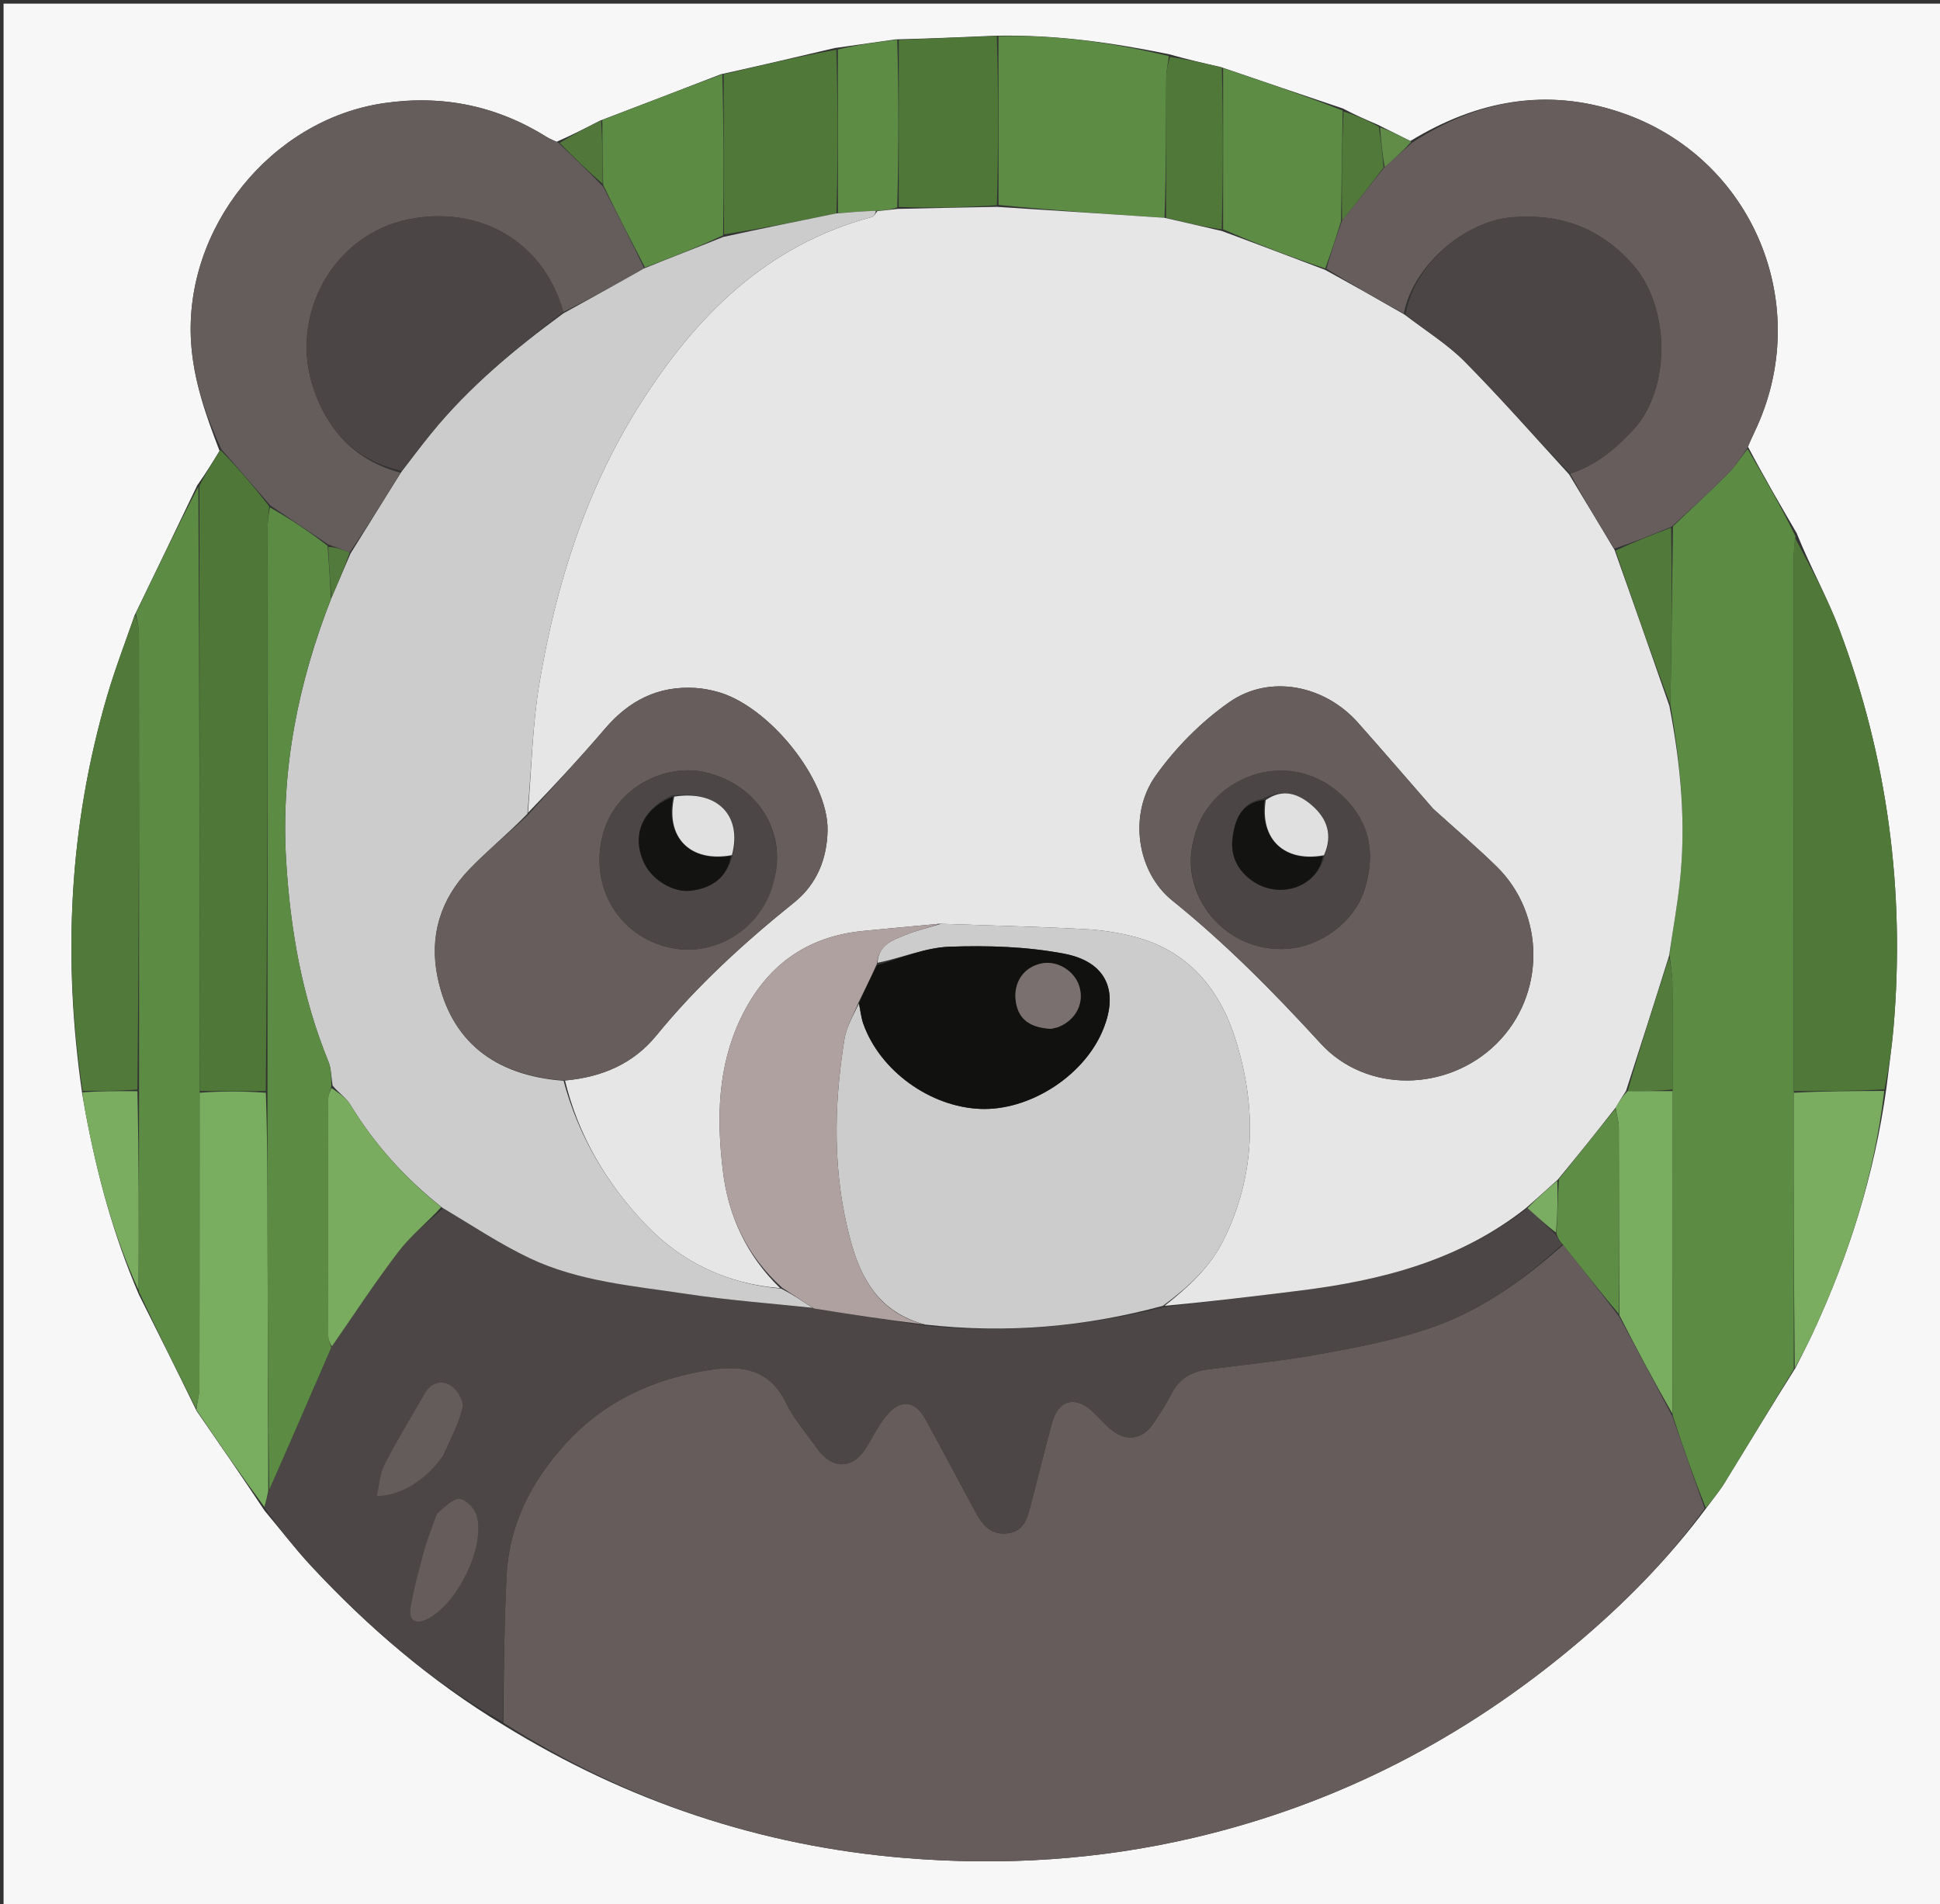 <svg version="1.1" id="Layer_1" xmlns="http://www.w3.org/2000/svg" xmlns:xlink="http://www.w3.org/1999/xlink" x="0px" y="0px"
	 width="100%" viewBox="0 0 544 534" enable-background="new 0 0 544 534" xml:space="preserve">
<rect x="0" y="0" width="544" height="534" fill="#333333" stroke="none"/>
<path fill="#F7F7F7" opacity="1" stroke="none" 
	d="
M1,185 
	C1,123.348 1,62.195 1,1.021 
	C182.277,1.021 363.554,1.021 544.916,1.021 
	C544.916,178.902 544.916,356.805 544.916,534.854 
	C363.667,534.854 182.333,534.854 1,534.854 
	C1,418.446 1,301.973 1,185 
M386.303,34.963 
	C383.213,33.635 380.123,32.306 376.58,30.432 
	C365.383,26.656 354.185,22.88 342.281,18.793 
	C337.669,17.746 333.056,16.699 327.792,15.204 
	C312.019,11.983 296.149,9.677 279.058,10.025 
	C270.046,10.415 261.034,10.805 251.175,11.046 
	C245.761,11.817 240.348,12.587 234.077,13.472 
	C223.692,15.921 213.307,18.369 202.141,20.826 
	C191.06,25.103 179.98,29.38 168.2,33.862 
	C164.392,35.828 160.584,37.793 156.091,39.761 
	C155.209,39.347 154.273,39.02 153.454,38.506 
	C139.362,29.683 124.201,26.516 107.657,28.928 
	C76.013,33.542 51.539,63.974 53.585,96.001 
	C54.27,106.725 57.702,116.416 61.562,126.449 
	C59.666,129.551 57.771,132.652 55.294,136.141 
	C49.561,148.103 43.828,160.064 37.711,172.637 
	C35.129,180.175 32.248,187.626 30.017,195.266 
	C19.401,231.624 17.509,268.558 23.055,306.768 
	C23.369,308.554 23.667,310.344 24.001,312.126 
	C27.226,329.358 31.715,346.218 38.92,363.023 
	C44.272,373.689 49.624,384.354 55.125,395.699 
	C61.411,404.795 67.698,413.891 74.167,423.644 
	C78.535,428.86 82.681,434.283 87.312,439.255 
	C103.215,456.331 120.758,471.462 141.34,483.901 
	C175.9,505.18 213.29,517.759 253.83,521.089 
	C281.186,523.336 308.153,521.65 334.894,515.371 
	C375.059,505.939 410.639,487.514 442.078,461.019 
	C455.457,449.743 467.763,437.343 478.623,422.74 
	C480.276,420.48 482.091,418.319 483.555,415.943 
	C490.092,405.327 496.529,394.651 503.528,383.559 
	C505.145,380.302 506.836,377.078 508.366,373.781 
	C518.408,352.141 525.578,329.631 528.975,305.103 
	C529.646,299.49 530.481,293.89 530.962,288.26 
	C534.243,249.889 529.324,212.569 515.779,176.524 
	C512.381,167.479 507.591,158.957 503.813,149.536 
	C499.227,141.662 494.641,133.789 490.108,125.204 
	C490.735,123.851 491.346,122.491 491.991,121.147 
	C508.929,85.806 491.605,44.132 454.546,31.56 
	C433.7,24.489 414.204,28.138 395.489,39.542 
	C392.648,38.117 389.806,36.691 386.303,34.963 
z"/>
<path fill="#655C5B" opacity="1" stroke="none" 
	d="
M478.024,423.061 
	C467.763,437.343 455.457,449.743 442.078,461.019 
	C410.639,487.514 375.059,505.939 334.894,515.371 
	C308.153,521.65 281.186,523.336 253.83,521.089 
	C213.29,517.759 175.9,505.18 141.145,483.159 
	C141.295,468.871 141.377,455.312 142.058,441.784 
	C142.772,427.615 148.937,415.628 158.308,405.218 
	C169.347,392.956 183.44,386.516 199.527,384.136 
	C208.346,382.831 215.924,384.15 220.395,393.417 
	C222.602,397.992 226.124,401.937 229.076,406.149 
	C233.454,412.395 239.423,412.084 243.248,405.484 
	C244.909,402.616 246.45,399.614 248.531,397.069 
	C252.451,392.274 256.567,392.692 259.506,398.034 
	C264.312,406.769 268.953,415.595 273.72,424.352 
	C275.638,427.877 278.086,430.657 282.715,430.001 
	C287.078,429.382 288.012,425.95 288.911,422.543 
	C290.984,414.692 292.887,406.796 295.028,398.964 
	C296.751,392.66 301.441,391.363 306.23,395.749 
	C307.948,397.323 309.464,399.12 311.217,400.649 
	C315.602,404.474 320.267,403.904 323.488,399.13 
	C325.251,396.519 326.996,393.863 328.404,391.054 
	C330.546,386.783 333.981,384.682 338.563,384.081 
	C348.887,382.728 359.276,381.725 369.512,379.881 
	C379.741,378.037 390.054,376.07 399.902,372.849 
	C414.446,368.091 426.839,359.37 438.331,349.14 
	C443.732,355.862 448.836,362.43 454.078,369.319 
	C459.142,378.77 464.068,387.9 469.034,397.401 
	C472.057,406.201 475.04,414.631 478.024,423.061 
z"/>
<path fill="#4D4646" opacity="1" stroke="none" 
	d="
M438.033,348.986 
	C426.839,359.37 414.446,368.091 399.902,372.849 
	C390.054,376.07 379.741,378.037 369.512,379.881 
	C359.276,381.725 348.887,382.728 338.563,384.081 
	C333.981,384.682 330.546,386.783 328.404,391.054 
	C326.996,393.863 325.251,396.519 323.488,399.13 
	C320.267,403.904 315.602,404.474 311.217,400.649 
	C309.464,399.12 307.948,397.323 306.23,395.749 
	C301.441,391.363 296.751,392.66 295.028,398.964 
	C292.887,406.796 290.984,414.692 288.911,422.543 
	C288.012,425.95 287.078,429.382 282.715,430.001 
	C278.086,430.657 275.638,427.877 273.72,424.352 
	C268.953,415.595 264.312,406.769 259.506,398.034 
	C256.567,392.692 252.451,392.274 248.531,397.069 
	C246.45,399.614 244.909,402.616 243.248,405.484 
	C239.423,412.084 233.454,412.395 229.076,406.149 
	C226.124,401.937 222.602,397.992 220.395,393.417 
	C215.924,384.15 208.346,382.831 199.527,384.136 
	C183.44,386.516 169.347,392.956 158.308,405.218 
	C148.937,415.628 142.772,427.615 142.058,441.784 
	C141.377,455.312 141.295,468.871 140.927,482.913 
	C120.758,471.462 103.215,456.331 87.312,439.255 
	C82.681,434.283 78.535,428.86 74.257,423.003 
	C74.641,420.953 74.934,419.544 75.466,417.869 
	C81.435,404.376 87.165,391.148 93.064,377.621 
	C99.383,368.51 105.264,359.492 111.794,350.972 
	C115.244,346.471 119.823,342.835 124.2,338.978 
	C132.519,343.773 140.266,348.955 148.599,352.9 
	C162.388,359.428 177.607,360.629 192.448,362.881 
	C204.188,364.662 216.067,365.53 228.237,366.969 
	C238.758,368.672 248.926,370.208 259.521,371.814 
	C282.262,374.061 304.248,372.152 326.402,366.571 
	C339.374,365.044 351.882,363.52 364.388,361.974 
	C387.377,359.131 409.35,353.497 428.322,338.84 
	C431.119,341.287 433.583,343.634 436.166,346.259 
	C436.867,347.354 437.45,348.17 438.033,348.986 
M124.536,407.968 
	C126.348,403.57 128.675,399.288 129.714,394.714 
	C130.122,392.918 128.16,389.638 126.356,388.517 
	C123.901,386.992 120.857,387.711 119.12,390.755 
	C115.336,397.388 111.318,403.899 107.827,410.682 
	C106.503,413.254 106.366,416.437 105.627,419.601 
	C112.552,419.515 119.619,414.967 124.536,407.968 
M121.494,427.085 
	C120.554,429.914 119.465,432.703 118.708,435.58 
	C117.368,440.678 115.962,445.784 115.107,450.973 
	C114.594,454.083 116.123,455.803 119.598,454.194 
	C128.078,450.265 136.318,433.66 133.642,424.951 
	C133.043,423.002 130.52,420.402 128.825,420.358 
	C126.861,420.308 124.772,422.67 122.872,424.157 
	C122.296,424.607 122.167,425.627 121.494,427.085 
z"/>
<path fill="#5C8C43" opacity="1" stroke="none" 
	d="
M478.323,422.9 
	C475.04,414.631 472.057,406.201 469.038,396.929 
	C469.001,366.061 469,336.036 469.001,305.541 
	C469.004,295.304 469.062,285.536 468.968,275.769 
	C468.943,273.193 468.449,270.622 468.152,267.645 
	C469.092,260.838 470.241,254.456 470.971,248.026 
	C472.883,231.19 471.32,214.524 468.386,197.654 
	C468.759,180.867 468.861,164.392 469.129,147.626 
	C474.295,142.627 479.394,138.017 484.255,133.169 
	C486.433,130.996 488.136,128.348 490.055,125.915 
	C494.641,133.789 499.227,141.662 503.475,150.386 
	C503.09,153.065 503.004,154.894 503.003,156.723 
	C502.997,206.484 503,256.245 502.995,306.474 
	C502.994,332.627 502.998,358.311 503.002,383.996 
	C496.529,394.651 490.092,405.327 483.555,415.943 
	C482.091,418.319 480.276,420.48 478.323,422.9 
z"/>
<path fill="#665D5C" opacity="1" stroke="none" 
	d="
M490.082,125.56 
	C488.136,128.348 486.433,130.996 484.255,133.169 
	C479.394,138.017 474.295,142.627 468.773,147.686 
	C463.16,150.045 458.069,152.051 452.695,153.863 
	C448.268,146.782 444.122,139.897 440.302,132.862 
	C447.626,130.428 453.02,125.891 457.933,120.592 
	C468.699,108.984 468.338,85.953 457.808,74.139 
	C448.628,63.839 437.583,59.851 424.057,60.93 
	C410.566,62.006 396.143,74.696 393.651,87.941 
	C386.185,83.815 379.055,79.781 371.941,75.363 
	C373.32,70.675 374.683,66.372 376.337,61.895 
	C380.41,56.813 384.192,51.906 388.273,46.849 
	C391.044,44.465 393.515,42.23 395.987,39.995 
	C414.204,28.138 433.7,24.489 454.546,31.56 
	C491.605,44.132 508.929,85.806 491.991,121.147 
	C491.346,122.491 490.735,123.851 490.082,125.56 
z"/>
<path fill="#655D5C" opacity="1" stroke="none" 
	d="
M62.057,125.971 
	C57.702,116.416 54.27,106.725 53.585,96.001 
	C51.539,63.974 76.013,33.542 107.657,28.928 
	C124.201,26.516 139.362,29.683 153.454,38.506 
	C154.273,39.02 155.209,39.347 156.601,40.073 
	C161.072,44.265 165.034,48.144 169.134,52.336 
	C173.134,60.104 176.997,67.558 180.64,75.266 
	C172.937,79.642 165.455,83.766 157.968,87.513 
	C152.299,67.204 133.938,57.6 114.627,61.494 
	C93.252,65.804 80.889,88.644 87.975,109.191 
	C92.054,121.018 99.863,129.261 112.313,132.579 
	C107.552,140.35 102.919,147.796 98.048,154.941 
	C95.892,154.057 93.974,153.475 91.878,152.603 
	C86.458,148.878 81.216,145.443 75.783,141.738 
	C71.08,136.302 66.569,131.136 62.057,125.971 
z"/>
<path fill="#5C8C43" opacity="1" stroke="none" 
	d="
M54.977,395.02 
	C49.624,384.354 44.272,373.689 38.92,362.179 
	C38.944,342.906 38.968,324.478 38.994,305.578 
	C38.998,262.658 39.011,220.209 38.962,177.761 
	C38.96,175.849 38.397,173.938 38.095,172.026 
	C43.828,160.064 49.561,148.103 55.621,136.431 
	C55.965,193.146 55.982,249.57 55.988,306.463 
	C55.974,334.397 55.991,361.862 55.926,389.326 
	C55.922,391.225 55.307,393.122 54.977,395.02 
z"/>
<path fill="#507939" opacity="1" stroke="none" 
	d="
M503.001,306.006 
	C503,256.245 502.997,206.484 503.003,156.723 
	C503.004,154.894 503.09,153.065 503.289,150.715 
	C507.591,158.957 512.381,167.479 515.779,176.524 
	C529.324,212.569 534.243,249.889 530.962,288.26 
	C530.481,293.89 529.646,299.49 528.442,305.54 
	C519.607,305.986 511.304,305.996 503.001,306.006 
z"/>
<path fill="#4F7838" opacity="1" stroke="none" 
	d="
M55.999,305.994 
	C55.982,249.57 55.965,193.146 55.911,136.237 
	C57.771,132.652 59.666,129.551 61.81,126.21 
	C66.569,131.136 71.08,136.302 75.499,142.04 
	C75.272,144.591 75.024,146.57 75.023,148.548 
	C75,201.031 75.002,253.514 74.532,305.998 
	C68.042,305.998 62.021,305.996 55.999,305.994 
z"/>
<path fill="#5D8C44" opacity="1" stroke="none" 
	d="
M279.984,10.165 
	C296.149,9.677 312.019,11.983 327.769,15.724 
	C327.497,18.021 327.042,19.796 327.033,21.574 
	C326.966,34.735 326.988,47.896 326.548,61.082 
	C310.74,60.051 295.366,58.995 279.995,57.474 
	C279.994,41.395 279.989,25.78 279.984,10.165 
z"/>
<path fill="#79AD5F" opacity="1" stroke="none" 
	d="
M55.988,306.463 
	C62.021,305.996 68.042,305.998 74.541,306.467 
	C75.02,320.068 75,333.2 75.029,346.333 
	C75.08,370.267 75.16,394.201 75.228,418.135 
	C74.934,419.544 74.641,420.953 74.166,422.674 
	C67.698,413.891 61.411,404.795 55.051,395.359 
	C55.307,393.122 55.922,391.225 55.926,389.326 
	C55.991,361.862 55.974,334.397 55.988,306.463 
z"/>
<path fill="#51793A" opacity="1" stroke="none" 
	d="
M37.903,172.332 
	C38.397,173.938 38.96,175.849 38.962,177.761 
	C39.011,220.209 38.998,262.658 38.529,305.563 
	C33.1,305.994 28.139,305.967 23.178,305.941 
	C17.509,268.558 19.401,231.624 30.017,195.266 
	C32.248,187.626 35.129,180.175 37.903,172.332 
z"/>
<path fill="#5D8C44" opacity="1" stroke="none" 
	d="
M376.046,62.069 
	C374.683,66.372 373.32,70.675 371.608,75.304 
	C361.832,72.012 352.405,68.394 342.983,64.322 
	C342.987,48.946 342.988,34.025 342.988,19.104 
	C354.185,22.88 365.383,26.656 376.511,31.003 
	C376.31,41.739 376.178,51.904 376.046,62.069 
z"/>
<path fill="#507839" opacity="1" stroke="none" 
	d="
M202.922,20.817 
	C213.307,18.369 223.692,15.921 234.519,13.93 
	C234.965,29.509 234.969,44.629 234.55,59.848 
	C223.764,62.034 213.401,64.122 203.026,65.729 
	C202.983,50.437 202.953,35.627 202.922,20.817 
z"/>
<path fill="#5C8C43" opacity="1" stroke="none" 
	d="
M202.532,20.822 
	C202.953,35.627 202.983,50.437 202.775,65.98 
	C195.311,69.48 188.086,72.246 180.86,75.012 
	C176.997,67.558 173.134,60.104 169.138,51.866 
	C168.969,45.273 168.934,39.465 168.899,33.657 
	C179.98,29.38 191.06,25.103 202.532,20.822 
z"/>
<path fill="#4F7838" opacity="1" stroke="none" 
	d="
M279.521,10.095 
	C279.989,25.78 279.994,41.395 279.532,57.547 
	C270.048,58.217 261.031,58.348 252.014,58.044 
	C252.017,42.137 252.02,26.666 252.022,11.195 
	C261.034,10.805 270.046,10.415 279.521,10.095 
z"/>
<path fill="#7AAD60" opacity="1" stroke="none" 
	d="
M502.995,306.474 
	C511.304,305.996 519.607,305.986 528.366,305.958 
	C525.578,329.631 518.408,352.141 508.366,373.781 
	C506.836,377.078 505.145,380.302 503.265,383.778 
	C502.998,358.311 502.994,332.627 502.995,306.474 
z"/>
<path fill="#5D8D45" opacity="1" stroke="none" 
	d="
M251.599,11.121 
	C252.02,26.666 252.017,42.137 251.599,58.156 
	C249.472,58.868 247.76,59.031 245.607,59.117 
	C241.768,59.276 238.37,59.513 234.972,59.75 
	C234.969,44.629 234.965,29.509 234.948,13.873 
	C240.348,12.587 245.761,11.817 251.599,11.121 
z"/>
<path fill="#507939" opacity="1" stroke="none" 
	d="
M342.635,18.949 
	C342.988,34.025 342.987,48.946 342.599,64.325 
	C337.135,63.541 332.059,62.299 326.982,61.057 
	C326.988,47.896 326.966,34.735 327.033,21.574 
	C327.042,19.796 327.497,18.021 328.095,15.948 
	C333.056,16.699 337.669,17.746 342.635,18.949 
z"/>
<path fill="#7AAD60" opacity="1" stroke="none" 
	d="
M23.116,306.354 
	C28.139,305.967 33.1,305.994 38.526,306.035 
	C38.968,324.478 38.944,342.906 38.859,361.823 
	C31.715,346.218 27.226,329.358 24.001,312.126 
	C23.667,310.344 23.369,308.554 23.116,306.354 
z"/>
<path fill="#50793A" opacity="1" stroke="none" 
	d="
M376.337,61.895 
	C376.178,51.904 376.31,41.739 376.738,31.276 
	C380.123,32.306 383.213,33.635 386.641,35.553 
	C387.31,39.762 387.643,43.38 387.975,46.998 
	C384.192,51.906 380.41,56.813 376.337,61.895 
z"/>
<path fill="#51783A" opacity="1" stroke="none" 
	d="
M168.549,33.759 
	C168.934,39.465 168.969,45.273 169,51.552 
	C165.034,48.144 161.072,44.265 156.944,40.073 
	C160.584,37.793 164.392,35.828 168.549,33.759 
z"/>
<path fill="#608C48" opacity="1" stroke="none" 
	d="
M388.273,46.849 
	C387.643,43.38 387.31,39.762 386.971,35.704 
	C389.806,36.691 392.648,38.117 395.738,39.769 
	C393.515,42.23 391.044,44.465 388.273,46.849 
z"/>
<path fill="#79AD5F" opacity="1" stroke="none" 
	d="
M468.998,306.011 
	C469,336.036 469.001,366.061 468.999,396.559 
	C464.068,387.9 459.142,378.77 454.094,368.851 
	C453.974,350.76 454.006,333.457 453.935,316.154 
	C453.928,314.426 453.303,312.702 453.034,310.652 
	C454.052,308.881 455,307.433 456.415,305.994 
	C460.92,306.005 464.959,306.008 468.998,306.011 
z"/>
<path fill="#5E8D45" opacity="1" stroke="none" 
	d="
M452.965,310.976 
	C453.303,312.702 453.928,314.426 453.935,316.154 
	C454.006,333.457 453.974,350.76 453.956,368.531 
	C448.836,362.43 443.732,355.862 438.331,349.14 
	C437.45,348.17 436.867,347.354 436.45,345.961 
	C436.738,340.582 436.861,335.78 437.13,330.678 
	C442.506,323.912 447.735,317.444 452.965,310.976 
z"/>
<path fill="#E6E6E6" opacity="1" stroke="none" 
	d="
M453.034,310.652 
	C447.735,317.444 442.506,323.912 436.836,330.833 
	C433.593,333.771 430.791,336.255 427.989,338.74 
	C409.35,353.497 387.377,359.131 364.388,361.974 
	C351.882,363.52 339.374,365.044 326.554,366.233 
	C333.089,361.045 339.244,355.536 343.055,347.878 
	C352.221,329.456 352.431,310.286 346.349,291.174 
	C341.98,277.442 333.29,266.839 318.609,262.852 
	C313.854,261.561 308.858,260.817 303.934,260.558 
	C290.587,259.857 277.219,259.55 263.425,259.072 
	C256.082,259.728 249.174,260.417 242.263,261.064 
	C226.119,262.577 214.822,270.874 207.813,285.383 
	C201.178,299.118 200.949,313.652 202.692,328.283 
	C204.207,340.998 209.381,352.18 218.769,361.271 
	C203.778,360.057 191.113,353.985 180.947,343.308 
	C170.042,331.856 162.165,318.501 158.431,303.034 
	C168.878,302.089 177.608,298.308 184.036,290.434 
	C195.47,276.427 208.692,264.364 222.74,253.066 
	C228.994,248.036 231.916,240.929 232.061,232.871 
	C232.317,218.669 215.494,197.714 200.85,193.928 
	C198.934,193.432 196.949,193.061 194.978,192.94 
	C184.558,192.298 176.383,196.472 169.663,204.348 
	C162.664,212.551 155.281,220.426 148.048,227.963 
	C149.06,215.458 149.282,203.298 151.284,191.44 
	C155.927,163.943 164.256,137.539 179.232,113.765 
	C194.935,88.836 214.841,68.76 244.496,60.859 
	C245.117,60.693 245.536,59.766 246.048,59.195 
	C247.76,59.031 249.472,58.868 251.599,58.592 
	C261.031,58.348 270.048,58.217 279.529,58.012 
	C295.366,58.995 310.74,60.051 326.548,61.082 
	C332.059,62.299 337.135,63.541 342.595,64.779 
	C352.405,68.394 361.832,72.012 371.592,75.688 
	C379.055,79.781 386.185,83.815 393.837,88.218 
	C399.857,92.828 405.902,96.529 410.741,101.422 
	C420.824,111.618 430.27,122.445 439.977,133.012 
	C444.122,139.897 448.268,146.782 452.741,154.221 
	C458.085,169.172 463.1,183.568 468.115,197.965 
	C471.32,214.524 472.883,231.19 470.971,248.026 
	C470.241,254.456 469.092,260.838 468.041,268.022 
	C463.948,281.197 459.948,293.592 455.948,305.986 
	C455,307.433 454.052,308.881 453.034,310.652 
M401.764,226.72 
	C394.777,218.7 387.852,210.626 380.788,202.675 
	C371.441,192.156 356.041,188.984 344.676,196.948 
	C336.806,202.463 329.622,209.724 324.053,217.569 
	C316.365,228.401 318.778,244.544 328.699,252.542 
	C343.788,264.706 357.253,278.364 370.31,292.636 
	C383.178,306.703 405.934,306.243 419.613,292.734 
	C433.375,279.143 433.471,256.514 419.633,242.981 
	C414.048,237.519 408.078,232.453 401.764,226.72 
z"/>
<path fill="#CCCCCC" opacity="1" stroke="none" 
	d="
M158.027,303.104 
	C162.165,318.501 170.042,331.856 180.947,343.308 
	C191.113,353.985 203.778,360.057 219.077,361.409 
	C222.374,363.116 225.13,364.96 227.885,366.803 
	C216.067,365.53 204.188,364.662 192.448,362.881 
	C177.607,360.629 162.388,359.428 148.599,352.9 
	C140.266,348.955 132.519,343.773 124.035,338.717 
	C113.452,330.311 104.99,320.897 98.279,309.87 
	C97.091,307.917 94.979,306.526 93.254,304.455 
	C92.868,301.938 92.9,299.687 92.115,297.771 
	C84.687,279.64 81.384,260.58 80.231,241.222 
	C78.723,215.909 83.579,191.497 92.976,167.613 
	C94.856,163.278 96.572,159.26 98.287,155.243 
	C102.919,147.796 107.552,140.35 112.548,132.356 
	C115.555,128.407 118.139,124.957 120.854,121.614 
	C131.511,108.489 144.425,97.838 157.972,87.889 
	C165.455,83.766 172.937,79.642 180.64,75.266 
	C188.086,72.246 195.311,69.48 202.787,66.462 
	C213.401,64.122 223.764,62.034 234.55,59.848 
	C238.37,59.513 241.768,59.276 245.607,59.117 
	C245.536,59.766 245.117,60.693 244.496,60.859 
	C214.841,68.76 194.935,88.836 179.232,113.765 
	C164.256,137.539 155.927,163.943 151.284,191.44 
	C149.282,203.298 149.06,215.458 147.895,228.232 
	C142.359,233.896 136.68,238.543 131.619,243.786 
	C123.485,252.211 120.329,262.564 122.689,274.02 
	C126.375,291.911 138.559,301.668 158.027,303.104 
z"/>
<path fill="#CCCCCC" opacity="1" stroke="none" 
	d="
M263.859,259.087 
	C277.219,259.55 290.587,259.857 303.934,260.558 
	C308.858,260.817 313.854,261.561 318.609,262.852 
	C333.29,266.839 341.98,277.442 346.349,291.174 
	C352.431,310.286 352.221,329.456 343.055,347.878 
	C339.244,355.536 333.089,361.045 326.09,366.226 
	C304.248,372.152 282.262,374.061 259.413,371.479 
	C246.612,368.1 241.436,358.752 238.476,347.775 
	C233.469,329.204 233.753,310.362 236.772,291.54 
	C237.352,287.918 239.407,284.533 240.859,281.435 
	C241.312,283.613 241.49,285.464 242.094,287.164 
	C246.766,300.297 260.797,310.446 274.914,311.001 
	C288.419,311.533 303.355,302.157 308.937,289.643 
	C313.974,278.352 310.556,269.775 298.35,267.458 
	C287.855,265.467 276.875,265.13 266.162,265.519 
	C259.415,265.764 252.766,268.695 246.031,270.027 
	C246.412,264.965 250.249,263.701 253.669,262.299 
	C256.953,260.954 260.453,260.136 263.859,259.087 
z"/>
<path fill="#5C8C44" opacity="1" stroke="none" 
	d="
M92.811,167.93 
	C83.579,191.497 78.723,215.909 80.231,241.222 
	C81.384,260.58 84.687,279.64 92.115,297.771 
	C92.9,299.687 92.868,301.938 92.903,304.723 
	C92.397,306.37 92.032,307.329 92.03,308.288 
	C91.998,330.422 91.992,352.556 92.042,374.69 
	C92.045,375.768 92.598,376.844 92.895,377.921 
	C87.165,391.148 81.435,404.376 75.466,417.869 
	C75.16,394.201 75.08,370.267 75.029,346.333 
	C75,333.2 75.02,320.068 75.009,306.466 
	C75.002,253.514 75,201.031 75.023,148.548 
	C75.024,146.57 75.272,144.591 75.689,142.311 
	C81.216,145.443 86.458,148.878 91.857,153.08 
	C92.28,158.541 92.546,163.236 92.811,167.93 
z"/>
<path fill="#B0A1A1" opacity="1" stroke="none" 
	d="
M240.782,281.039 
	C239.407,284.533 237.352,287.918 236.772,291.54 
	C233.753,310.362 233.469,329.204 238.476,347.775 
	C241.436,358.752 246.612,368.1 258.988,371.409 
	C248.926,370.208 238.758,368.672 228.237,366.969 
	C225.13,364.96 222.374,363.116 219.311,361.135 
	C209.381,352.18 204.207,340.998 202.692,328.283 
	C200.949,313.652 201.178,299.118 207.813,285.383 
	C214.822,270.874 226.119,262.577 242.263,261.064 
	C249.174,260.417 256.082,259.728 263.425,259.072 
	C260.453,260.136 256.953,260.954 253.669,262.299 
	C250.249,263.701 246.412,264.965 245.881,270.313 
	C244.109,274.341 242.445,277.69 240.782,281.039 
z"/>
<path fill="#79AC5F" opacity="1" stroke="none" 
	d="
M93.064,377.621 
	C92.598,376.844 92.045,375.768 92.042,374.69 
	C91.992,352.556 91.998,330.422 92.03,308.288 
	C92.032,307.329 92.397,306.37 92.943,305.143 
	C94.979,306.526 97.091,307.917 98.279,309.87 
	C104.99,320.897 113.452,330.311 123.726,338.548 
	C119.823,342.835 115.244,346.471 111.794,350.972 
	C105.264,359.492 99.383,368.51 93.064,377.621 
z"/>
<path fill="#645B5B" opacity="1" stroke="none" 
	d="
M124.289,408.234 
	C119.619,414.967 112.552,419.515 105.627,419.601 
	C106.366,416.437 106.503,413.254 107.827,410.682 
	C111.318,403.899 115.336,397.388 119.12,390.755 
	C120.857,387.711 123.901,386.992 126.356,388.517 
	C128.16,389.638 130.122,392.918 129.714,394.714 
	C128.675,399.288 126.348,403.57 124.289,408.234 
z"/>
<path fill="#655C5B" opacity="1" stroke="none" 
	d="
M121.663,426.735 
	C122.167,425.627 122.296,424.607 122.872,424.157 
	C124.772,422.67 126.861,420.308 128.825,420.358 
	C130.52,420.402 133.043,423.002 133.642,424.951 
	C136.318,433.66 128.078,450.265 119.598,454.194 
	C116.123,455.803 114.594,454.083 115.107,450.973 
	C115.962,445.784 117.368,440.678 118.708,435.58 
	C119.465,432.703 120.554,429.914 121.663,426.735 
z"/>
<path fill="#7AAC61" opacity="1" stroke="none" 
	d="
M428.322,338.84 
	C430.791,336.255 433.593,333.771 436.689,331.131 
	C436.861,335.78 436.738,340.582 436.332,345.683 
	C433.583,343.634 431.119,341.287 428.322,338.84 
z"/>
<path fill="#51793A" opacity="1" stroke="none" 
	d="
M468.386,197.654 
	C463.1,183.568 458.085,169.172 453.023,154.417 
	C458.069,152.051 463.16,150.045 468.608,147.977 
	C468.861,164.392 468.759,180.867 468.386,197.654 
z"/>
<path fill="#537B3C" opacity="1" stroke="none" 
	d="
M456.415,305.994 
	C459.948,293.592 463.948,281.197 468.059,268.426 
	C468.449,270.622 468.943,273.193 468.968,275.769 
	C469.062,285.536 469.004,295.304 469.001,305.541 
	C464.959,306.008 460.92,306.005 456.415,305.994 
z"/>
<path fill="#4C4545" opacity="1" stroke="none" 
	d="
M440.302,132.862 
	C430.27,122.445 420.824,111.618 410.741,101.422 
	C405.902,96.529 399.857,92.828 394.173,88.31 
	C396.143,74.696 410.566,62.006 424.057,60.93 
	C437.583,59.851 448.628,63.839 457.808,74.139 
	C468.338,85.953 468.699,108.984 457.933,120.592 
	C453.02,125.891 447.626,130.428 440.302,132.862 
z"/>
<path fill="#4C4545" opacity="1" stroke="none" 
	d="
M157.968,87.513 
	C144.425,97.838 131.511,108.489 120.854,121.614 
	C118.139,124.957 115.555,128.407 112.677,132.032 
	C99.863,129.261 92.054,121.018 87.975,109.191 
	C80.889,88.644 93.252,65.804 114.627,61.494 
	C133.938,57.6 152.299,67.204 157.968,87.513 
z"/>
<path fill="#527A3C" opacity="1" stroke="none" 
	d="
M92.976,167.613 
	C92.546,163.236 92.28,158.541 92.035,153.37 
	C93.974,153.475 95.892,154.057 98.048,154.941 
	C96.572,159.26 94.856,163.278 92.976,167.613 
z"/>
<path fill="#665D5C" opacity="1" stroke="none" 
	d="
M402.024,226.963 
	C408.078,232.453 414.048,237.519 419.633,242.981 
	C433.471,256.514 433.375,279.143 419.613,292.734 
	C405.934,306.243 383.178,306.703 370.31,292.636 
	C357.253,278.364 343.788,264.706 328.699,252.542 
	C318.778,244.544 316.365,228.401 324.053,217.569 
	C329.622,209.724 336.806,202.463 344.676,196.948 
	C356.041,188.984 371.441,192.156 380.788,202.675 
	C387.852,210.626 394.777,218.7 402.024,226.963 
M334.716,235.513 
	C330.461,250.695 343.296,267.457 361.185,266.083 
	C370.359,265.379 379.842,258.618 382.683,249.362 
	C386.359,237.386 382.809,228.88 375.776,222.601 
	C360.462,208.929 338.181,218.625 334.716,235.513 
z"/>
<path fill="#665D5C" opacity="1" stroke="none" 
	d="
M158.431,303.034 
	C138.559,301.668 126.375,291.911 122.689,274.02 
	C120.329,262.564 123.485,252.211 131.619,243.786 
	C136.68,238.543 142.359,233.896 147.913,228.713 
	C155.281,220.426 162.664,212.551 169.663,204.348 
	C176.383,196.472 184.558,192.298 194.978,192.94 
	C196.949,193.061 198.934,193.432 200.85,193.928 
	C215.494,197.714 232.317,218.669 232.061,232.871 
	C231.916,240.929 228.994,248.036 222.74,253.066 
	C208.692,264.364 195.47,276.427 184.036,290.434 
	C177.608,298.308 168.878,302.089 158.431,303.034 
M217.09,246.469 
	C220.6,233.35 212.408,220.031 197.907,216.618 
	C186.519,213.938 172.191,220.881 168.886,234.621 
	C165.428,248.996 173.597,262.593 187.782,265.762 
	C200.71,268.65 214.038,260.234 217.09,246.469 
z"/>
<path fill="#111110" opacity="1" stroke="none" 
	d="
M240.859,281.435 
	C242.445,277.69 244.109,274.341 245.922,270.707 
	C252.766,268.695 259.415,265.764 266.162,265.519 
	C276.875,265.13 287.855,265.467 298.35,267.458 
	C310.556,269.775 313.974,278.352 308.937,289.643 
	C303.355,302.157 288.419,311.533 274.914,311.001 
	C260.797,310.446 246.766,300.297 242.094,287.164 
	C241.49,285.464 241.312,283.613 240.859,281.435 
M295.059,288.462 
	C295.703,288.297 296.38,288.21 296.986,287.954 
	C301.745,285.945 304.072,281.289 302.664,276.658 
	C301.336,272.289 296.522,269.332 292.135,270.191 
	C287.076,271.181 284.055,275.541 284.851,280.936 
	C285.647,286.332 289.401,288.25 295.059,288.462 
z"/>
<path fill="#4C4545" opacity="1" stroke="none" 
	d="
M334.828,235.114 
	C338.181,218.625 360.462,208.929 375.776,222.601 
	C382.809,228.88 386.359,237.386 382.683,249.362 
	C379.842,258.618 370.359,265.379 361.185,266.083 
	C343.296,267.457 330.461,250.695 334.828,235.114 
M354.21,223.955 
	C347.898,225.067 346.236,230.073 345.605,235.224 
	C345.017,240.04 347.09,244.236 351.235,247.096 
	C358.971,252.434 369.56,248.655 371.547,239.629 
	C373.817,234.159 372.076,229.551 367.954,225.945 
	C364.204,222.664 359.828,220.958 354.21,223.955 
z"/>
<path fill="#4D4646" opacity="1" stroke="none" 
	d="
M217.055,246.884 
	C214.038,260.234 200.71,268.65 187.782,265.762 
	C173.597,262.593 165.428,248.996 168.886,234.621 
	C172.191,220.881 186.519,213.938 197.907,216.618 
	C212.408,220.031 220.6,233.35 217.055,246.884 
M205.505,239.589 
	C208.207,228.7 201.118,221.532 188.404,223.1 
	C179.985,226.905 176.95,234.392 180.681,242.155 
	C182.951,246.879 188.863,250.375 193.633,249.814 
	C200.098,249.054 204.021,245.68 205.505,239.589 
z"/>
<path fill="#7B7070" opacity="1" stroke="none" 
	d="
M294.693,288.559 
	C289.401,288.25 285.647,286.332 284.851,280.936 
	C284.055,275.541 287.076,271.181 292.135,270.191 
	C296.522,269.332 301.336,272.289 302.664,276.658 
	C304.072,281.289 301.745,285.945 296.986,287.954 
	C296.38,288.21 295.703,288.297 294.693,288.559 
z"/>
<path fill="#131312" opacity="1" stroke="none" 
	d="
M370.974,240.083 
	C369.56,248.655 358.971,252.434 351.235,247.096 
	C347.09,244.236 345.017,240.04 345.605,235.224 
	C346.236,230.073 347.898,225.067 354.558,224.36 
	C353.211,235.328 360.147,241.941 370.974,240.083 
z"/>
<path fill="#E0E0E0" opacity="1" stroke="none" 
	d="
M371.261,239.856 
	C360.147,241.941 353.211,235.328 354.928,224.391 
	C359.828,220.958 364.204,222.664 367.954,225.945 
	C372.076,229.551 373.817,234.159 371.261,239.856 
z"/>
<path fill="#131312" opacity="1" stroke="none" 
	d="
M204.982,240.056 
	C204.021,245.68 200.098,249.054 193.633,249.814 
	C188.863,250.375 182.951,246.879 180.681,242.155 
	C176.95,234.392 179.985,226.905 188.708,223.454 
	C186.49,234.824 193.548,242.005 204.982,240.056 
z"/>
<path fill="#E1E1E1" opacity="1" stroke="none" 
	d="
M205.243,239.823 
	C193.548,242.005 186.49,234.824 189.066,223.415 
	C201.118,221.532 208.207,228.7 205.243,239.823 
z"/>
</svg> 